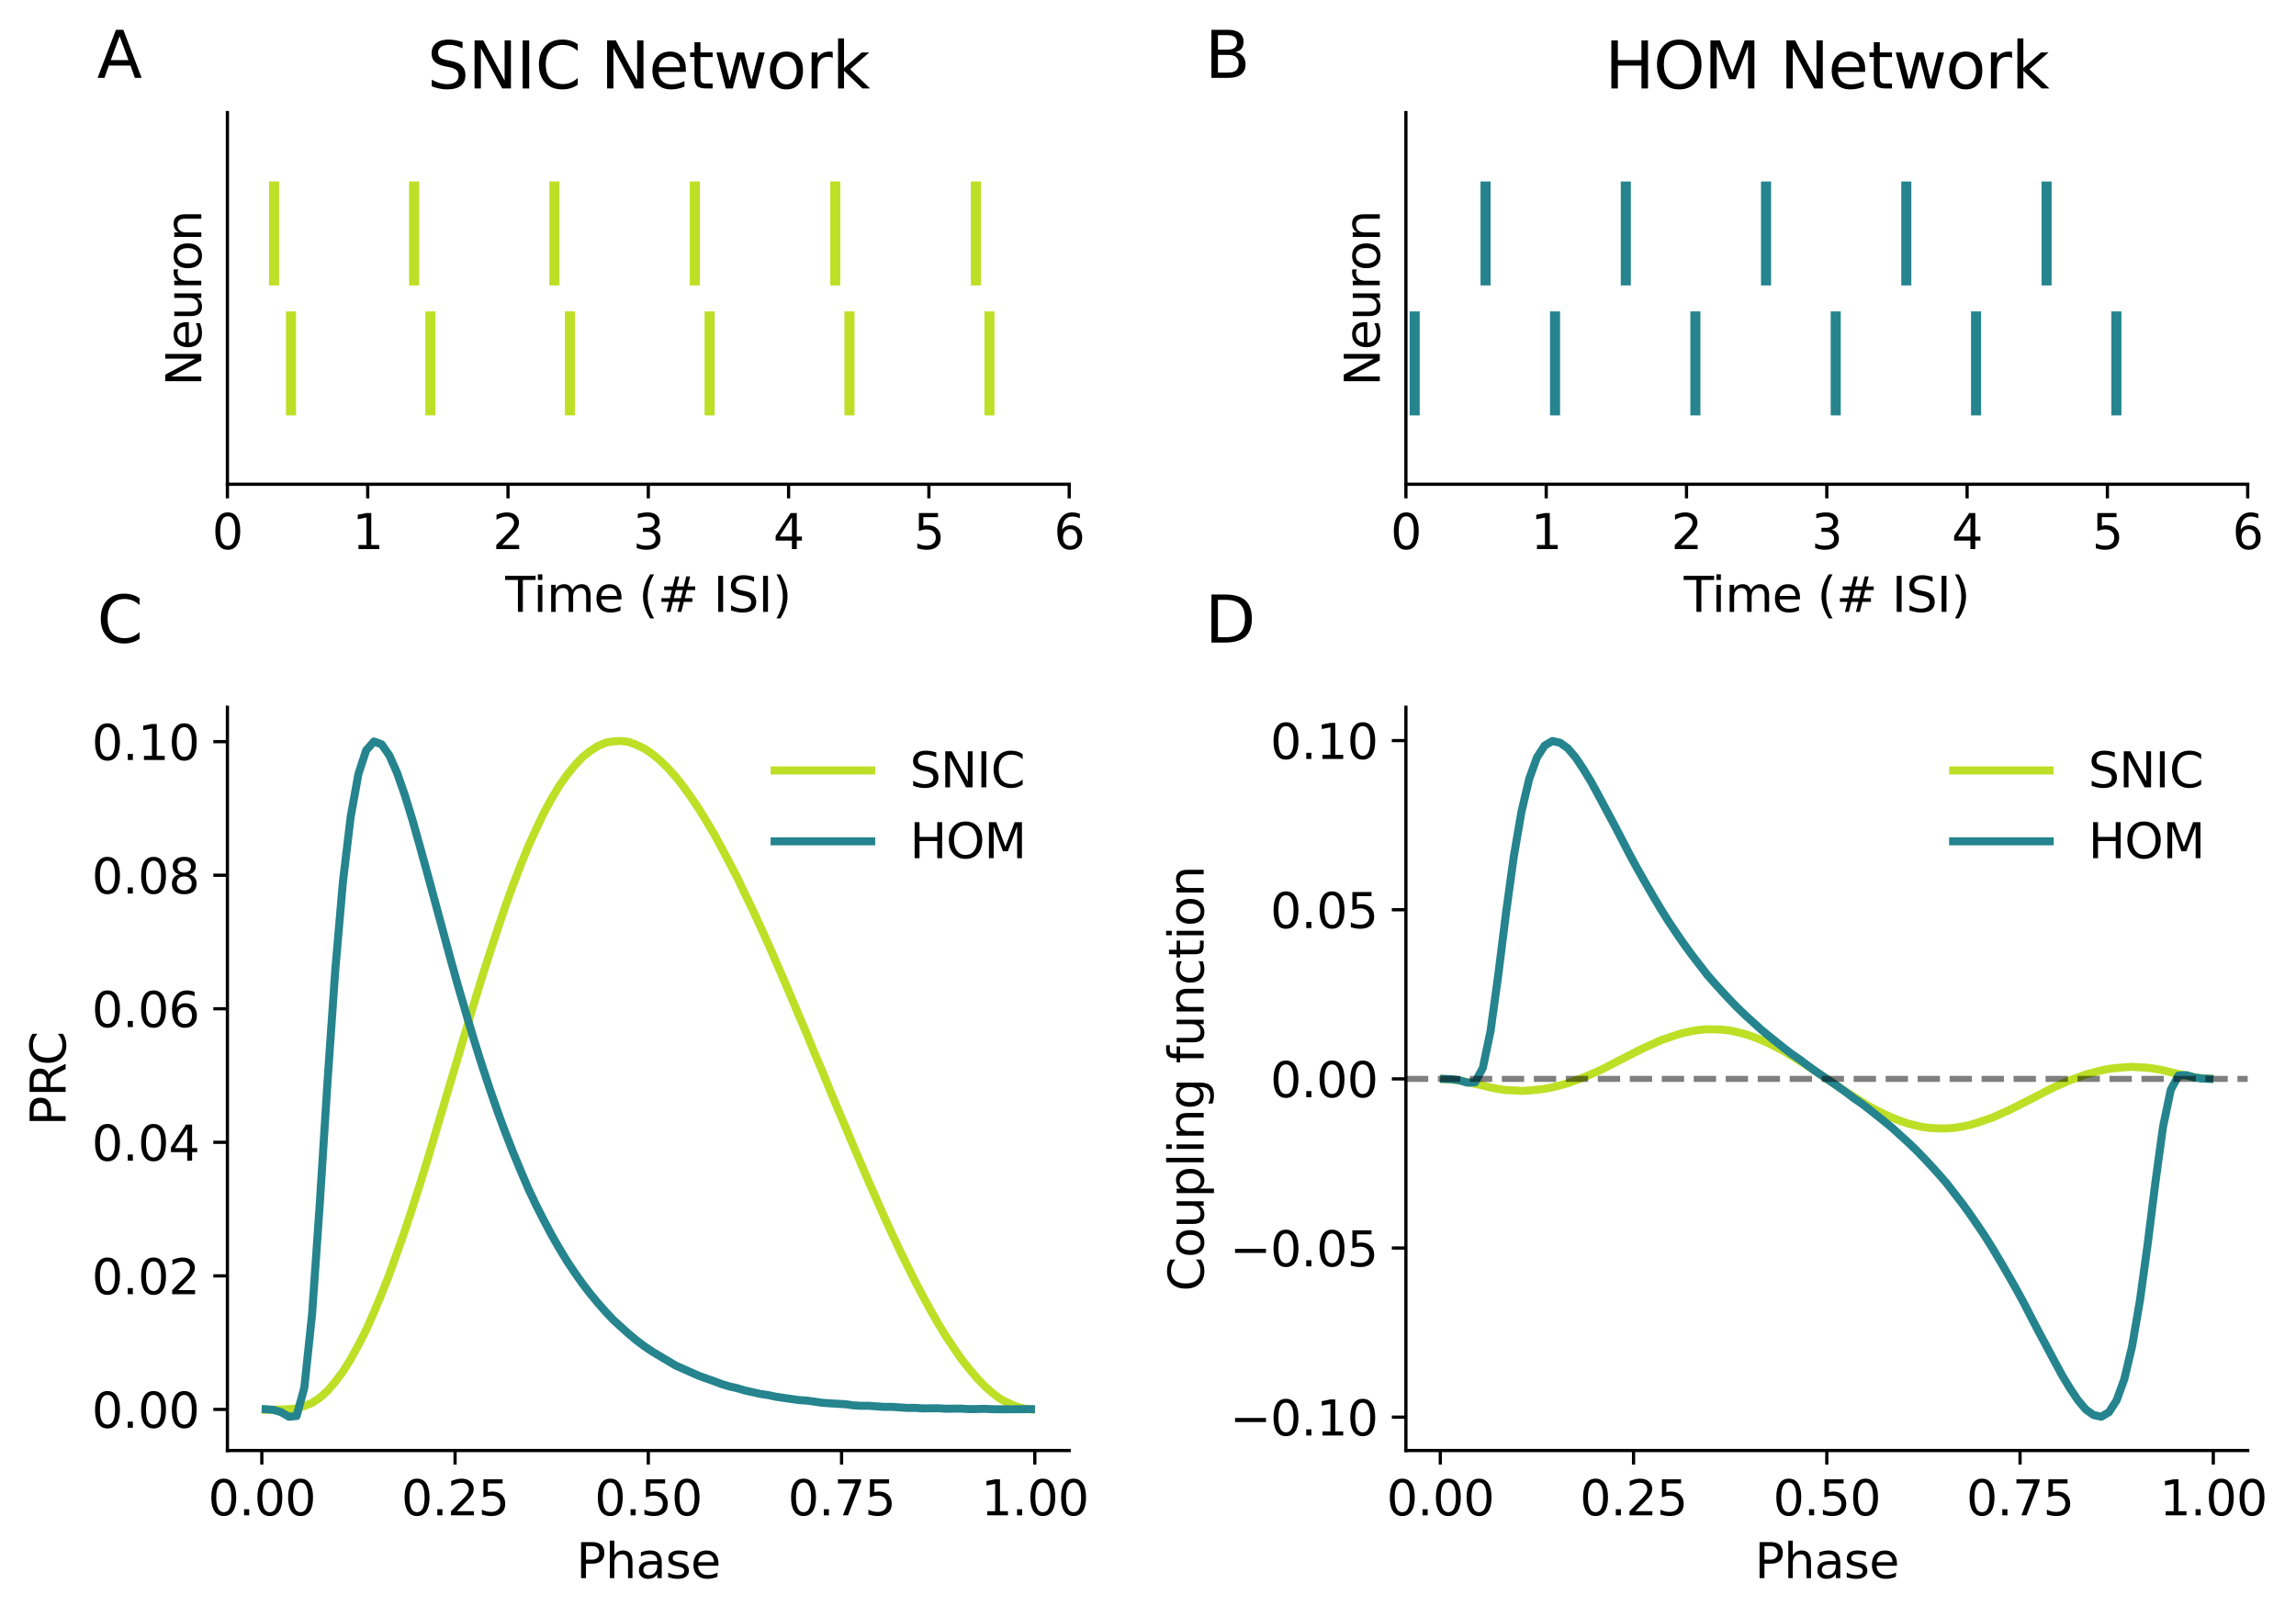 <?xml version="1.0" encoding="utf-8" standalone="no"?>
<!DOCTYPE svg PUBLIC "-//W3C//DTD SVG 1.1//EN"
  "http://www.w3.org/Graphics/SVG/1.1/DTD/svg11.dtd">
<svg xmlns:xlink="http://www.w3.org/1999/xlink" width="570.741pt" height="402.065pt" viewBox="0 0 570.741 402.065" xmlns="http://www.w3.org/2000/svg" version="1.1">
 <defs>
  <style type="text/css">*{stroke-linejoin: round; stroke-linecap: butt}</style>
 </defs>
 <g id="figure_1">
  <g id="patch_1">
   <path d="M 0 402.065 
L 570.741 402.065 
L 570.741 0 
L 0 0 
z
" style="fill: #ffffff"/>
  </g>
  <g id="axes_1">
   <g id="patch_2">
    <path d="M 56.532 120.397 
L 265.783 120.397 
L 265.783 27.997 
L 56.532 27.997 
z
" style="fill: #ffffff"/>
   </g>
   <g id="matplotlib.axis_1">
    <g id="xtick_1">
     <g id="line2d_1">
      <defs>
       <path id="md36a050792" d="M 0 0 
L 0 3.5 
" style="stroke: #000000; stroke-width: 0.8"/>
      </defs>
      <g>
       <use xlink:href="#md36a050792" x="56.532" y="120.397" style="stroke: #000000; stroke-width: 0.8"/>
      </g>
     </g>
     <g id="text_1">
      <!-- 0 -->
      <g transform="translate(52.715 136.516) scale(0.12 -0.12)">
       <defs>
        <path id="DejaVuSans-30" d="M 2034 4250 
Q 1547 4250 1301 3770 
Q 1056 3291 1056 2328 
Q 1056 1369 1301 889 
Q 1547 409 2034 409 
Q 2525 409 2770 889 
Q 3016 1369 3016 2328 
Q 3016 3291 2770 3770 
Q 2525 4250 2034 4250 
z
M 2034 4750 
Q 2819 4750 3233 4129 
Q 3647 3509 3647 2328 
Q 3647 1150 3233 529 
Q 2819 -91 2034 -91 
Q 1250 -91 836 529 
Q 422 1150 422 2328 
Q 422 3509 836 4129 
Q 1250 4750 2034 4750 
z
" transform="scale(0.016)"/>
       </defs>
       <use xlink:href="#DejaVuSans-30"/>
      </g>
     </g>
    </g>
    <g id="xtick_2">
     <g id="line2d_2">
      <g>
       <use xlink:href="#md36a050792" x="91.407" y="120.397" style="stroke: #000000; stroke-width: 0.8"/>
      </g>
     </g>
     <g id="text_2">
      <!-- 1 -->
      <g transform="translate(87.59 136.516) scale(0.12 -0.12)">
       <defs>
        <path id="DejaVuSans-31" d="M 794 531 
L 1825 531 
L 1825 4091 
L 703 3866 
L 703 4441 
L 1819 4666 
L 2450 4666 
L 2450 531 
L 3481 531 
L 3481 0 
L 794 0 
L 794 531 
z
" transform="scale(0.016)"/>
       </defs>
       <use xlink:href="#DejaVuSans-31"/>
      </g>
     </g>
    </g>
    <g id="xtick_3">
     <g id="line2d_3">
      <g>
       <use xlink:href="#md36a050792" x="126.282" y="120.397" style="stroke: #000000; stroke-width: 0.8"/>
      </g>
     </g>
     <g id="text_3">
      <!-- 2 -->
      <g transform="translate(122.465 136.516) scale(0.12 -0.12)">
       <defs>
        <path id="DejaVuSans-32" d="M 1228 531 
L 3431 531 
L 3431 0 
L 469 0 
L 469 531 
Q 828 903 1448 1529 
Q 2069 2156 2228 2338 
Q 2531 2678 2651 2914 
Q 2772 3150 2772 3378 
Q 2772 3750 2511 3984 
Q 2250 4219 1831 4219 
Q 1534 4219 1204 4116 
Q 875 4013 500 3803 
L 500 4441 
Q 881 4594 1212 4672 
Q 1544 4750 1819 4750 
Q 2544 4750 2975 4387 
Q 3406 4025 3406 3419 
Q 3406 3131 3298 2873 
Q 3191 2616 2906 2266 
Q 2828 2175 2409 1742 
Q 1991 1309 1228 531 
z
" transform="scale(0.016)"/>
       </defs>
       <use xlink:href="#DejaVuSans-32"/>
      </g>
     </g>
    </g>
    <g id="xtick_4">
     <g id="line2d_4">
      <g>
       <use xlink:href="#md36a050792" x="161.157" y="120.397" style="stroke: #000000; stroke-width: 0.8"/>
      </g>
     </g>
     <g id="text_4">
      <!-- 3 -->
      <g transform="translate(157.34 136.516) scale(0.12 -0.12)">
       <defs>
        <path id="DejaVuSans-33" d="M 2597 2516 
Q 3050 2419 3304 2112 
Q 3559 1806 3559 1356 
Q 3559 666 3084 287 
Q 2609 -91 1734 -91 
Q 1441 -91 1130 -33 
Q 819 25 488 141 
L 488 750 
Q 750 597 1062 519 
Q 1375 441 1716 441 
Q 2309 441 2620 675 
Q 2931 909 2931 1356 
Q 2931 1769 2642 2001 
Q 2353 2234 1838 2234 
L 1294 2234 
L 1294 2753 
L 1863 2753 
Q 2328 2753 2575 2939 
Q 2822 3125 2822 3475 
Q 2822 3834 2567 4026 
Q 2313 4219 1838 4219 
Q 1578 4219 1281 4162 
Q 984 4106 628 3988 
L 628 4550 
Q 988 4650 1302 4700 
Q 1616 4750 1894 4750 
Q 2613 4750 3031 4423 
Q 3450 4097 3450 3541 
Q 3450 3153 3228 2886 
Q 3006 2619 2597 2516 
z
" transform="scale(0.016)"/>
       </defs>
       <use xlink:href="#DejaVuSans-33"/>
      </g>
     </g>
    </g>
    <g id="xtick_5">
     <g id="line2d_5">
      <g>
       <use xlink:href="#md36a050792" x="196.032" y="120.397" style="stroke: #000000; stroke-width: 0.8"/>
      </g>
     </g>
     <g id="text_5">
      <!-- 4 -->
      <g transform="translate(192.215 136.516) scale(0.12 -0.12)">
       <defs>
        <path id="DejaVuSans-34" d="M 2419 4116 
L 825 1625 
L 2419 1625 
L 2419 4116 
z
M 2253 4666 
L 3047 4666 
L 3047 1625 
L 3713 1625 
L 3713 1100 
L 3047 1100 
L 3047 0 
L 2419 0 
L 2419 1100 
L 313 1100 
L 313 1709 
L 2253 4666 
z
" transform="scale(0.016)"/>
       </defs>
       <use xlink:href="#DejaVuSans-34"/>
      </g>
     </g>
    </g>
    <g id="xtick_6">
     <g id="line2d_6">
      <g>
       <use xlink:href="#md36a050792" x="230.907" y="120.397" style="stroke: #000000; stroke-width: 0.8"/>
      </g>
     </g>
     <g id="text_6">
      <!-- 5 -->
      <g transform="translate(227.09 136.516) scale(0.12 -0.12)">
       <defs>
        <path id="DejaVuSans-35" d="M 691 4666 
L 3169 4666 
L 3169 4134 
L 1269 4134 
L 1269 2991 
Q 1406 3038 1543 3061 
Q 1681 3084 1819 3084 
Q 2600 3084 3056 2656 
Q 3513 2228 3513 1497 
Q 3513 744 3044 326 
Q 2575 -91 1722 -91 
Q 1428 -91 1123 -41 
Q 819 9 494 109 
L 494 744 
Q 775 591 1075 516 
Q 1375 441 1709 441 
Q 2250 441 2565 725 
Q 2881 1009 2881 1497 
Q 2881 1984 2565 2268 
Q 2250 2553 1709 2553 
Q 1456 2553 1204 2497 
Q 953 2441 691 2322 
L 691 4666 
z
" transform="scale(0.016)"/>
       </defs>
       <use xlink:href="#DejaVuSans-35"/>
      </g>
     </g>
    </g>
    <g id="xtick_7">
     <g id="line2d_7">
      <g>
       <use xlink:href="#md36a050792" x="265.783" y="120.397" style="stroke: #000000; stroke-width: 0.8"/>
      </g>
     </g>
     <g id="text_7">
      <!-- 6 -->
      <g transform="translate(261.965 136.516) scale(0.12 -0.12)">
       <defs>
        <path id="DejaVuSans-36" d="M 2113 2584 
Q 1688 2584 1439 2293 
Q 1191 2003 1191 1497 
Q 1191 994 1439 701 
Q 1688 409 2113 409 
Q 2538 409 2786 701 
Q 3034 994 3034 1497 
Q 3034 2003 2786 2293 
Q 2538 2584 2113 2584 
z
M 3366 4563 
L 3366 3988 
Q 3128 4100 2886 4159 
Q 2644 4219 2406 4219 
Q 1781 4219 1451 3797 
Q 1122 3375 1075 2522 
Q 1259 2794 1537 2939 
Q 1816 3084 2150 3084 
Q 2853 3084 3261 2657 
Q 3669 2231 3669 1497 
Q 3669 778 3244 343 
Q 2819 -91 2113 -91 
Q 1303 -91 875 529 
Q 447 1150 447 2328 
Q 447 3434 972 4092 
Q 1497 4750 2381 4750 
Q 2619 4750 2861 4703 
Q 3103 4656 3366 4563 
z
" transform="scale(0.016)"/>
       </defs>
       <use xlink:href="#DejaVuSans-36"/>
      </g>
     </g>
    </g>
    <g id="text_8">
     <!-- Time (# ISI) -->
     <g transform="translate(125.605 152.129) scale(0.12 -0.12)">
      <defs>
       <path id="DejaVuSans-54" d="M -19 4666 
L 3928 4666 
L 3928 4134 
L 2272 4134 
L 2272 0 
L 1638 0 
L 1638 4134 
L -19 4134 
L -19 4666 
z
" transform="scale(0.016)"/>
       <path id="DejaVuSans-69" d="M 603 3500 
L 1178 3500 
L 1178 0 
L 603 0 
L 603 3500 
z
M 603 4863 
L 1178 4863 
L 1178 4134 
L 603 4134 
L 603 4863 
z
" transform="scale(0.016)"/>
       <path id="DejaVuSans-6d" d="M 3328 2828 
Q 3544 3216 3844 3400 
Q 4144 3584 4550 3584 
Q 5097 3584 5394 3201 
Q 5691 2819 5691 2113 
L 5691 0 
L 5113 0 
L 5113 2094 
Q 5113 2597 4934 2840 
Q 4756 3084 4391 3084 
Q 3944 3084 3684 2787 
Q 3425 2491 3425 1978 
L 3425 0 
L 2847 0 
L 2847 2094 
Q 2847 2600 2669 2842 
Q 2491 3084 2119 3084 
Q 1678 3084 1418 2786 
Q 1159 2488 1159 1978 
L 1159 0 
L 581 0 
L 581 3500 
L 1159 3500 
L 1159 2956 
Q 1356 3278 1631 3431 
Q 1906 3584 2284 3584 
Q 2666 3584 2933 3390 
Q 3200 3197 3328 2828 
z
" transform="scale(0.016)"/>
       <path id="DejaVuSans-65" d="M 3597 1894 
L 3597 1613 
L 953 1613 
Q 991 1019 1311 708 
Q 1631 397 2203 397 
Q 2534 397 2845 478 
Q 3156 559 3463 722 
L 3463 178 
Q 3153 47 2828 -22 
Q 2503 -91 2169 -91 
Q 1331 -91 842 396 
Q 353 884 353 1716 
Q 353 2575 817 3079 
Q 1281 3584 2069 3584 
Q 2775 3584 3186 3129 
Q 3597 2675 3597 1894 
z
M 3022 2063 
Q 3016 2534 2758 2815 
Q 2500 3097 2075 3097 
Q 1594 3097 1305 2825 
Q 1016 2553 972 2059 
L 3022 2063 
z
" transform="scale(0.016)"/>
       <path id="DejaVuSans-20" transform="scale(0.016)"/>
       <path id="DejaVuSans-28" d="M 1984 4856 
Q 1566 4138 1362 3434 
Q 1159 2731 1159 2009 
Q 1159 1288 1364 580 
Q 1569 -128 1984 -844 
L 1484 -844 
Q 1016 -109 783 600 
Q 550 1309 550 2009 
Q 550 2706 781 3412 
Q 1013 4119 1484 4856 
L 1984 4856 
z
" transform="scale(0.016)"/>
       <path id="DejaVuSans-23" d="M 3272 2816 
L 2363 2816 
L 2100 1772 
L 3016 1772 
L 3272 2816 
z
M 2803 4594 
L 2478 3297 
L 3391 3297 
L 3719 4594 
L 4219 4594 
L 3897 3297 
L 4872 3297 
L 4872 2816 
L 3775 2816 
L 3519 1772 
L 4513 1772 
L 4513 1294 
L 3397 1294 
L 3072 0 
L 2572 0 
L 2894 1294 
L 1978 1294 
L 1656 0 
L 1153 0 
L 1478 1294 
L 494 1294 
L 494 1772 
L 1594 1772 
L 1856 2816 
L 850 2816 
L 850 3297 
L 1978 3297 
L 2297 4594 
L 2803 4594 
z
" transform="scale(0.016)"/>
       <path id="DejaVuSans-49" d="M 628 4666 
L 1259 4666 
L 1259 0 
L 628 0 
L 628 4666 
z
" transform="scale(0.016)"/>
       <path id="DejaVuSans-53" d="M 3425 4513 
L 3425 3897 
Q 3066 4069 2747 4153 
Q 2428 4238 2131 4238 
Q 1616 4238 1336 4038 
Q 1056 3838 1056 3469 
Q 1056 3159 1242 3001 
Q 1428 2844 1947 2747 
L 2328 2669 
Q 3034 2534 3370 2195 
Q 3706 1856 3706 1288 
Q 3706 609 3251 259 
Q 2797 -91 1919 -91 
Q 1588 -91 1214 -16 
Q 841 59 441 206 
L 441 856 
Q 825 641 1194 531 
Q 1563 422 1919 422 
Q 2459 422 2753 634 
Q 3047 847 3047 1241 
Q 3047 1584 2836 1778 
Q 2625 1972 2144 2069 
L 1759 2144 
Q 1053 2284 737 2584 
Q 422 2884 422 3419 
Q 422 4038 858 4394 
Q 1294 4750 2059 4750 
Q 2388 4750 2728 4690 
Q 3069 4631 3425 4513 
z
" transform="scale(0.016)"/>
       <path id="DejaVuSans-29" d="M 513 4856 
L 1013 4856 
Q 1481 4119 1714 3412 
Q 1947 2706 1947 2009 
Q 1947 1309 1714 600 
Q 1481 -109 1013 -844 
L 513 -844 
Q 928 -128 1133 580 
Q 1338 1288 1338 2009 
Q 1338 2731 1133 3434 
Q 928 4138 513 4856 
z
" transform="scale(0.016)"/>
      </defs>
      <use xlink:href="#DejaVuSans-54"/>
      <use xlink:href="#DejaVuSans-69" x="57.959"/>
      <use xlink:href="#DejaVuSans-6d" x="85.742"/>
      <use xlink:href="#DejaVuSans-65" x="183.154"/>
      <use xlink:href="#DejaVuSans-20" x="244.678"/>
      <use xlink:href="#DejaVuSans-28" x="276.465"/>
      <use xlink:href="#DejaVuSans-23" x="315.479"/>
      <use xlink:href="#DejaVuSans-20" x="399.268"/>
      <use xlink:href="#DejaVuSans-49" x="431.055"/>
      <use xlink:href="#DejaVuSans-53" x="460.547"/>
      <use xlink:href="#DejaVuSans-49" x="524.023"/>
      <use xlink:href="#DejaVuSans-29" x="553.516"/>
     </g>
    </g>
   </g>
   <g id="matplotlib.axis_2">
    <g id="text_9">
     <!-- Neuron -->
     <g transform="translate(50.037 95.986) rotate(-90) scale(0.12 -0.12)">
      <defs>
       <path id="DejaVuSans-4e" d="M 628 4666 
L 1478 4666 
L 3547 763 
L 3547 4666 
L 4159 4666 
L 4159 0 
L 3309 0 
L 1241 3903 
L 1241 0 
L 628 0 
L 628 4666 
z
" transform="scale(0.016)"/>
       <path id="DejaVuSans-75" d="M 544 1381 
L 544 3500 
L 1119 3500 
L 1119 1403 
Q 1119 906 1312 657 
Q 1506 409 1894 409 
Q 2359 409 2629 706 
Q 2900 1003 2900 1516 
L 2900 3500 
L 3475 3500 
L 3475 0 
L 2900 0 
L 2900 538 
Q 2691 219 2414 64 
Q 2138 -91 1772 -91 
Q 1169 -91 856 284 
Q 544 659 544 1381 
z
M 1991 3584 
L 1991 3584 
z
" transform="scale(0.016)"/>
       <path id="DejaVuSans-72" d="M 2631 2963 
Q 2534 3019 2420 3045 
Q 2306 3072 2169 3072 
Q 1681 3072 1420 2755 
Q 1159 2438 1159 1844 
L 1159 0 
L 581 0 
L 581 3500 
L 1159 3500 
L 1159 2956 
Q 1341 3275 1631 3429 
Q 1922 3584 2338 3584 
Q 2397 3584 2469 3576 
Q 2541 3569 2628 3553 
L 2631 2963 
z
" transform="scale(0.016)"/>
       <path id="DejaVuSans-6f" d="M 1959 3097 
Q 1497 3097 1228 2736 
Q 959 2375 959 1747 
Q 959 1119 1226 758 
Q 1494 397 1959 397 
Q 2419 397 2687 759 
Q 2956 1122 2956 1747 
Q 2956 2369 2687 2733 
Q 2419 3097 1959 3097 
z
M 1959 3584 
Q 2709 3584 3137 3096 
Q 3566 2609 3566 1747 
Q 3566 888 3137 398 
Q 2709 -91 1959 -91 
Q 1206 -91 779 398 
Q 353 888 353 1747 
Q 353 2609 779 3096 
Q 1206 3584 1959 3584 
z
" transform="scale(0.016)"/>
       <path id="DejaVuSans-6e" d="M 3513 2113 
L 3513 0 
L 2938 0 
L 2938 2094 
Q 2938 2591 2744 2837 
Q 2550 3084 2163 3084 
Q 1697 3084 1428 2787 
Q 1159 2491 1159 1978 
L 1159 0 
L 581 0 
L 581 3500 
L 1159 3500 
L 1159 2956 
Q 1366 3272 1645 3428 
Q 1925 3584 2291 3584 
Q 2894 3584 3203 3211 
Q 3513 2838 3513 2113 
z
" transform="scale(0.016)"/>
      </defs>
      <use xlink:href="#DejaVuSans-4e"/>
      <use xlink:href="#DejaVuSans-65" x="74.805"/>
      <use xlink:href="#DejaVuSans-75" x="136.328"/>
      <use xlink:href="#DejaVuSans-72" x="199.707"/>
      <use xlink:href="#DejaVuSans-6f" x="238.57"/>
      <use xlink:href="#DejaVuSans-6e" x="299.752"/>
     </g>
    </g>
   </g>
   <g id="EventCollection_1">
    <path clip-path="url(#p8d45790a95)" style="fill: none; stroke: #bddf26; stroke-width: 2.5"/>
    <path clip-path="url(#p8d45790a95)" style="fill: none; stroke: #bddf26; stroke-width: 2.5"/>
    <path clip-path="url(#p8d45790a95)" style="fill: none; stroke: #bddf26; stroke-width: 2.5"/>
    <path clip-path="url(#p8d45790a95)" style="fill: none; stroke: #bddf26; stroke-width: 2.5"/>
    <path clip-path="url(#p8d45790a95)" style="fill: none; stroke: #bddf26; stroke-width: 2.5"/>
    <path clip-path="url(#p8d45790a95)" style="fill: none; stroke: #bddf26; stroke-width: 2.5"/>
    <path clip-path="url(#p8d45790a95)" style="fill: none; stroke: #bddf26; stroke-width: 2.5"/>
    <path clip-path="url(#p8d45790a95)" style="fill: none; stroke: #bddf26; stroke-width: 2.5"/>
    <path clip-path="url(#p8d45790a95)" style="fill: none; stroke: #bddf26; stroke-width: 2.5"/>
    <path clip-path="url(#p8d45790a95)" style="fill: none; stroke: #bddf26; stroke-width: 2.5"/>
    <path clip-path="url(#p8d45790a95)" style="fill: none; stroke: #bddf26; stroke-width: 2.5"/>
    <path clip-path="url(#p8d45790a95)" style="fill: none; stroke: #bddf26; stroke-width: 2.5"/>
    <path clip-path="url(#p8d45790a95)" style="fill: none; stroke: #bddf26; stroke-width: 2.5"/>
    <path clip-path="url(#p8d45790a95)" style="fill: none; stroke: #bddf26; stroke-width: 2.5"/>
    <path clip-path="url(#p8d45790a95)" style="fill: none; stroke: #bddf26; stroke-width: 2.5"/>
    <path clip-path="url(#p8d45790a95)" style="fill: none; stroke: #bddf26; stroke-width: 2.5"/>
    <path clip-path="url(#p8d45790a95)" style="fill: none; stroke: #bddf26; stroke-width: 2.5"/>
    <path d="M 3.195 77.428 
L 3.195 103.274 
" clip-path="url(#p8d45790a95)" style="fill: none; stroke: #bddf26; stroke-width: 2.5"/>
    <path d="M 37.742 77.428 
L 37.742 103.274 
" clip-path="url(#p8d45790a95)" style="fill: none; stroke: #bddf26; stroke-width: 2.5"/>
    <path d="M 72.341 77.428 
L 72.341 103.274 
" clip-path="url(#p8d45790a95)" style="fill: none; stroke: #bddf26; stroke-width: 2.5"/>
    <path d="M 106.985 77.428 
L 106.985 103.274 
" clip-path="url(#p8d45790a95)" style="fill: none; stroke: #bddf26; stroke-width: 2.5"/>
    <path d="M 141.673 77.428 
L 141.673 103.274 
" clip-path="url(#p8d45790a95)" style="fill: none; stroke: #bddf26; stroke-width: 2.5"/>
    <path d="M 176.4 77.428 
L 176.4 103.274 
" clip-path="url(#p8d45790a95)" style="fill: none; stroke: #bddf26; stroke-width: 2.5"/>
    <path d="M 211.164 77.428 
L 211.164 103.274 
" clip-path="url(#p8d45790a95)" style="fill: none; stroke: #bddf26; stroke-width: 2.5"/>
    <path d="M 245.961 77.428 
L 245.961 103.274 
" clip-path="url(#p8d45790a95)" style="fill: none; stroke: #bddf26; stroke-width: 2.5"/>
   </g>
   <g id="EventCollection_2">
    <path clip-path="url(#p8d45790a95)" style="fill: none; stroke: #bddf26; stroke-width: 2.5"/>
    <path clip-path="url(#p8d45790a95)" style="fill: none; stroke: #bddf26; stroke-width: 2.5"/>
    <path clip-path="url(#p8d45790a95)" style="fill: none; stroke: #bddf26; stroke-width: 2.5"/>
    <path clip-path="url(#p8d45790a95)" style="fill: none; stroke: #bddf26; stroke-width: 2.5"/>
    <path clip-path="url(#p8d45790a95)" style="fill: none; stroke: #bddf26; stroke-width: 2.5"/>
    <path clip-path="url(#p8d45790a95)" style="fill: none; stroke: #bddf26; stroke-width: 2.5"/>
    <path clip-path="url(#p8d45790a95)" style="fill: none; stroke: #bddf26; stroke-width: 2.5"/>
    <path clip-path="url(#p8d45790a95)" style="fill: none; stroke: #bddf26; stroke-width: 2.5"/>
    <path clip-path="url(#p8d45790a95)" style="fill: none; stroke: #bddf26; stroke-width: 2.5"/>
    <path clip-path="url(#p8d45790a95)" style="fill: none; stroke: #bddf26; stroke-width: 2.5"/>
    <path clip-path="url(#p8d45790a95)" style="fill: none; stroke: #bddf26; stroke-width: 2.5"/>
    <path clip-path="url(#p8d45790a95)" style="fill: none; stroke: #bddf26; stroke-width: 2.5"/>
    <path clip-path="url(#p8d45790a95)" style="fill: none; stroke: #bddf26; stroke-width: 2.5"/>
    <path clip-path="url(#p8d45790a95)" style="fill: none; stroke: #bddf26; stroke-width: 2.5"/>
    <path clip-path="url(#p8d45790a95)" style="fill: none; stroke: #bddf26; stroke-width: 2.5"/>
    <path clip-path="url(#p8d45790a95)" style="fill: none; stroke: #bddf26; stroke-width: 2.5"/>
    <path clip-path="url(#p8d45790a95)" style="fill: none; stroke: #bddf26; stroke-width: 2.5"/>
    <path clip-path="url(#p8d45790a95)" style="fill: none; stroke: #bddf26; stroke-width: 2.5"/>
    <path d="M 33.338 45.121 
L 33.338 70.967 
" clip-path="url(#p8d45790a95)" style="fill: none; stroke: #bddf26; stroke-width: 2.5"/>
    <path d="M 68.125 45.121 
L 68.125 70.967 
" clip-path="url(#p8d45790a95)" style="fill: none; stroke: #bddf26; stroke-width: 2.5"/>
    <path d="M 102.951 45.121 
L 102.951 70.967 
" clip-path="url(#p8d45790a95)" style="fill: none; stroke: #bddf26; stroke-width: 2.5"/>
    <path d="M 137.815 45.121 
L 137.815 70.967 
" clip-path="url(#p8d45790a95)" style="fill: none; stroke: #bddf26; stroke-width: 2.5"/>
    <path d="M 172.711 45.121 
L 172.711 70.967 
" clip-path="url(#p8d45790a95)" style="fill: none; stroke: #bddf26; stroke-width: 2.5"/>
    <path d="M 207.637 45.121 
L 207.637 70.967 
" clip-path="url(#p8d45790a95)" style="fill: none; stroke: #bddf26; stroke-width: 2.5"/>
    <path d="M 242.59 45.121 
L 242.59 70.967 
" clip-path="url(#p8d45790a95)" style="fill: none; stroke: #bddf26; stroke-width: 2.5"/>
   </g>
   <g id="patch_3">
    <path d="M 56.532 120.397 
L 56.532 27.997 
" style="fill: none; stroke: #000000; stroke-width: 0.8; stroke-linejoin: miter; stroke-linecap: square"/>
   </g>
   <g id="patch_4">
    <path d="M 56.532 120.397 
L 265.783 120.397 
" style="fill: none; stroke: #000000; stroke-width: 0.8; stroke-linejoin: miter; stroke-linecap: square"/>
   </g>
   <g id="text_10">
    <!-- SNIC Network -->
    <g transform="translate(106.203 21.997) scale(0.16 -0.16)">
     <defs>
      <path id="DejaVuSans-43" d="M 4122 4306 
L 4122 3641 
Q 3803 3938 3442 4084 
Q 3081 4231 2675 4231 
Q 1875 4231 1450 3742 
Q 1025 3253 1025 2328 
Q 1025 1406 1450 917 
Q 1875 428 2675 428 
Q 3081 428 3442 575 
Q 3803 722 4122 1019 
L 4122 359 
Q 3791 134 3420 21 
Q 3050 -91 2638 -91 
Q 1578 -91 968 557 
Q 359 1206 359 2328 
Q 359 3453 968 4101 
Q 1578 4750 2638 4750 
Q 3056 4750 3426 4639 
Q 3797 4528 4122 4306 
z
" transform="scale(0.016)"/>
      <path id="DejaVuSans-74" d="M 1172 4494 
L 1172 3500 
L 2356 3500 
L 2356 3053 
L 1172 3053 
L 1172 1153 
Q 1172 725 1289 603 
Q 1406 481 1766 481 
L 2356 481 
L 2356 0 
L 1766 0 
Q 1100 0 847 248 
Q 594 497 594 1153 
L 594 3053 
L 172 3053 
L 172 3500 
L 594 3500 
L 594 4494 
L 1172 4494 
z
" transform="scale(0.016)"/>
      <path id="DejaVuSans-77" d="M 269 3500 
L 844 3500 
L 1563 769 
L 2278 3500 
L 2956 3500 
L 3675 769 
L 4391 3500 
L 4966 3500 
L 4050 0 
L 3372 0 
L 2619 2869 
L 1863 0 
L 1184 0 
L 269 3500 
z
" transform="scale(0.016)"/>
      <path id="DejaVuSans-6b" d="M 581 4863 
L 1159 4863 
L 1159 1991 
L 2875 3500 
L 3609 3500 
L 1753 1863 
L 3688 0 
L 2938 0 
L 1159 1709 
L 1159 0 
L 581 0 
L 581 4863 
z
" transform="scale(0.016)"/>
     </defs>
     <use xlink:href="#DejaVuSans-53"/>
     <use xlink:href="#DejaVuSans-4e" x="63.477"/>
     <use xlink:href="#DejaVuSans-49" x="138.281"/>
     <use xlink:href="#DejaVuSans-43" x="167.773"/>
     <use xlink:href="#DejaVuSans-20" x="237.598"/>
     <use xlink:href="#DejaVuSans-4e" x="269.385"/>
     <use xlink:href="#DejaVuSans-65" x="344.189"/>
     <use xlink:href="#DejaVuSans-74" x="405.713"/>
     <use xlink:href="#DejaVuSans-77" x="444.922"/>
     <use xlink:href="#DejaVuSans-6f" x="526.709"/>
     <use xlink:href="#DejaVuSans-72" x="587.891"/>
     <use xlink:href="#DejaVuSans-6b" x="629.004"/>
    </g>
   </g>
  </g>
  <g id="axes_2">
   <g id="patch_5">
    <path d="M 349.483 120.397 
L 558.732 120.397 
L 558.732 27.997 
L 349.483 27.997 
z
" style="fill: #ffffff"/>
   </g>
   <g id="matplotlib.axis_3">
    <g id="xtick_8">
     <g id="line2d_8">
      <g>
       <use xlink:href="#md36a050792" x="349.483" y="120.397" style="stroke: #000000; stroke-width: 0.8"/>
      </g>
     </g>
     <g id="text_11">
      <!-- 0 -->
      <g transform="translate(345.665 136.516) scale(0.12 -0.12)">
       <use xlink:href="#DejaVuSans-30"/>
      </g>
     </g>
    </g>
    <g id="xtick_9">
     <g id="line2d_9">
      <g>
       <use xlink:href="#md36a050792" x="384.358" y="120.397" style="stroke: #000000; stroke-width: 0.8"/>
      </g>
     </g>
     <g id="text_12">
      <!-- 1 -->
      <g transform="translate(380.54 136.516) scale(0.12 -0.12)">
       <use xlink:href="#DejaVuSans-31"/>
      </g>
     </g>
    </g>
    <g id="xtick_10">
     <g id="line2d_10">
      <g>
       <use xlink:href="#md36a050792" x="419.233" y="120.397" style="stroke: #000000; stroke-width: 0.8"/>
      </g>
     </g>
     <g id="text_13">
      <!-- 2 -->
      <g transform="translate(415.415 136.516) scale(0.12 -0.12)">
       <use xlink:href="#DejaVuSans-32"/>
      </g>
     </g>
    </g>
    <g id="xtick_11">
     <g id="line2d_11">
      <g>
       <use xlink:href="#md36a050792" x="454.108" y="120.397" style="stroke: #000000; stroke-width: 0.8"/>
      </g>
     </g>
     <g id="text_14">
      <!-- 3 -->
      <g transform="translate(450.29 136.516) scale(0.12 -0.12)">
       <use xlink:href="#DejaVuSans-33"/>
      </g>
     </g>
    </g>
    <g id="xtick_12">
     <g id="line2d_12">
      <g>
       <use xlink:href="#md36a050792" x="488.983" y="120.397" style="stroke: #000000; stroke-width: 0.8"/>
      </g>
     </g>
     <g id="text_15">
      <!-- 4 -->
      <g transform="translate(485.165 136.516) scale(0.12 -0.12)">
       <use xlink:href="#DejaVuSans-34"/>
      </g>
     </g>
    </g>
    <g id="xtick_13">
     <g id="line2d_13">
      <g>
       <use xlink:href="#md36a050792" x="523.857" y="120.397" style="stroke: #000000; stroke-width: 0.8"/>
      </g>
     </g>
     <g id="text_16">
      <!-- 5 -->
      <g transform="translate(520.04 136.516) scale(0.12 -0.12)">
       <use xlink:href="#DejaVuSans-35"/>
      </g>
     </g>
    </g>
    <g id="xtick_14">
     <g id="line2d_14">
      <g>
       <use xlink:href="#md36a050792" x="558.732" y="120.397" style="stroke: #000000; stroke-width: 0.8"/>
      </g>
     </g>
     <g id="text_17">
      <!-- 6 -->
      <g transform="translate(554.915 136.516) scale(0.12 -0.12)">
       <use xlink:href="#DejaVuSans-36"/>
      </g>
     </g>
    </g>
    <g id="text_18">
     <!-- Time (# ISI) -->
     <g transform="translate(418.555 152.129) scale(0.12 -0.12)">
      <use xlink:href="#DejaVuSans-54"/>
      <use xlink:href="#DejaVuSans-69" x="57.959"/>
      <use xlink:href="#DejaVuSans-6d" x="85.742"/>
      <use xlink:href="#DejaVuSans-65" x="183.154"/>
      <use xlink:href="#DejaVuSans-20" x="244.678"/>
      <use xlink:href="#DejaVuSans-28" x="276.465"/>
      <use xlink:href="#DejaVuSans-23" x="315.479"/>
      <use xlink:href="#DejaVuSans-20" x="399.268"/>
      <use xlink:href="#DejaVuSans-49" x="431.055"/>
      <use xlink:href="#DejaVuSans-53" x="460.547"/>
      <use xlink:href="#DejaVuSans-49" x="524.023"/>
      <use xlink:href="#DejaVuSans-29" x="553.516"/>
     </g>
    </g>
   </g>
   <g id="matplotlib.axis_4">
    <g id="text_19">
     <!-- Neuron -->
     <g transform="translate(342.987 95.986) rotate(-90) scale(0.12 -0.12)">
      <use xlink:href="#DejaVuSans-4e"/>
      <use xlink:href="#DejaVuSans-65" x="74.805"/>
      <use xlink:href="#DejaVuSans-75" x="136.328"/>
      <use xlink:href="#DejaVuSans-72" x="199.707"/>
      <use xlink:href="#DejaVuSans-6f" x="238.57"/>
      <use xlink:href="#DejaVuSans-6e" x="299.752"/>
     </g>
    </g>
   </g>
   <g id="EventCollection_3">
    <path clip-path="url(#p0c96ceb790)" style="fill: none; stroke: #25848e; stroke-width: 2.5"/>
    <path clip-path="url(#p0c96ceb790)" style="fill: none; stroke: #25848e; stroke-width: 2.5"/>
    <path clip-path="url(#p0c96ceb790)" style="fill: none; stroke: #25848e; stroke-width: 2.5"/>
    <path clip-path="url(#p0c96ceb790)" style="fill: none; stroke: #25848e; stroke-width: 2.5"/>
    <path clip-path="url(#p0c96ceb790)" style="fill: none; stroke: #25848e; stroke-width: 2.5"/>
    <path clip-path="url(#p0c96ceb790)" style="fill: none; stroke: #25848e; stroke-width: 2.5"/>
    <path clip-path="url(#p0c96ceb790)" style="fill: none; stroke: #25848e; stroke-width: 2.5"/>
    <path clip-path="url(#p0c96ceb790)" style="fill: none; stroke: #25848e; stroke-width: 2.5"/>
    <path clip-path="url(#p0c96ceb790)" style="fill: none; stroke: #25848e; stroke-width: 2.5"/>
    <path d="M 2.494 77.428 
L 2.494 103.274 
" clip-path="url(#p0c96ceb790)" style="fill: none; stroke: #25848e; stroke-width: 2.5"/>
    <path d="M 37.446 77.428 
L 37.446 103.274 
" clip-path="url(#p0c96ceb790)" style="fill: none; stroke: #25848e; stroke-width: 2.5"/>
    <path d="M 72.387 77.428 
L 72.387 103.274 
" clip-path="url(#p0c96ceb790)" style="fill: none; stroke: #25848e; stroke-width: 2.5"/>
    <path d="M 107.318 77.428 
L 107.318 103.274 
" clip-path="url(#p0c96ceb790)" style="fill: none; stroke: #25848e; stroke-width: 2.5"/>
    <path d="M 142.242 77.428 
L 142.242 103.274 
" clip-path="url(#p0c96ceb790)" style="fill: none; stroke: #25848e; stroke-width: 2.5"/>
    <path d="M 177.158 77.428 
L 177.158 103.274 
" clip-path="url(#p0c96ceb790)" style="fill: none; stroke: #25848e; stroke-width: 2.5"/>
    <path d="M 212.068 77.428 
L 212.068 103.274 
" clip-path="url(#p0c96ceb790)" style="fill: none; stroke: #25848e; stroke-width: 2.5"/>
    <path d="M 246.972 77.428 
L 246.972 103.274 
" clip-path="url(#p0c96ceb790)" style="fill: none; stroke: #25848e; stroke-width: 2.5"/>
    <path d="M 281.873 77.428 
L 281.873 103.274 
" clip-path="url(#p0c96ceb790)" style="fill: none; stroke: #25848e; stroke-width: 2.5"/>
    <path d="M 316.769 77.428 
L 316.769 103.274 
" clip-path="url(#p0c96ceb790)" style="fill: none; stroke: #25848e; stroke-width: 2.5"/>
    <path d="M 351.663 77.428 
L 351.663 103.274 
" clip-path="url(#p0c96ceb790)" style="fill: none; stroke: #25848e; stroke-width: 2.5"/>
    <path d="M 386.553 77.428 
L 386.553 103.274 
" clip-path="url(#p0c96ceb790)" style="fill: none; stroke: #25848e; stroke-width: 2.5"/>
    <path d="M 421.441 77.428 
L 421.441 103.274 
" clip-path="url(#p0c96ceb790)" style="fill: none; stroke: #25848e; stroke-width: 2.5"/>
    <path d="M 456.326 77.428 
L 456.326 103.274 
" clip-path="url(#p0c96ceb790)" style="fill: none; stroke: #25848e; stroke-width: 2.5"/>
    <path d="M 491.211 77.428 
L 491.211 103.274 
" clip-path="url(#p0c96ceb790)" style="fill: none; stroke: #25848e; stroke-width: 2.5"/>
    <path d="M 526.094 77.428 
L 526.094 103.274 
" clip-path="url(#p0c96ceb790)" style="fill: none; stroke: #25848e; stroke-width: 2.5"/>
   </g>
   <g id="EventCollection_4">
    <path clip-path="url(#p0c96ceb790)" style="fill: none; stroke: #25848e; stroke-width: 2.5"/>
    <path clip-path="url(#p0c96ceb790)" style="fill: none; stroke: #25848e; stroke-width: 2.5"/>
    <path clip-path="url(#p0c96ceb790)" style="fill: none; stroke: #25848e; stroke-width: 2.5"/>
    <path clip-path="url(#p0c96ceb790)" style="fill: none; stroke: #25848e; stroke-width: 2.5"/>
    <path clip-path="url(#p0c96ceb790)" style="fill: none; stroke: #25848e; stroke-width: 2.5"/>
    <path clip-path="url(#p0c96ceb790)" style="fill: none; stroke: #25848e; stroke-width: 2.5"/>
    <path clip-path="url(#p0c96ceb790)" style="fill: none; stroke: #25848e; stroke-width: 2.5"/>
    <path clip-path="url(#p0c96ceb790)" style="fill: none; stroke: #25848e; stroke-width: 2.5"/>
    <path clip-path="url(#p0c96ceb790)" style="fill: none; stroke: #25848e; stroke-width: 2.5"/>
    <path clip-path="url(#p0c96ceb790)" style="fill: none; stroke: #25848e; stroke-width: 2.5"/>
    <path d="M 20.965 45.121 
L 20.965 70.967 
" clip-path="url(#p0c96ceb790)" style="fill: none; stroke: #25848e; stroke-width: 2.5"/>
    <path d="M 55.751 45.121 
L 55.751 70.967 
" clip-path="url(#p0c96ceb790)" style="fill: none; stroke: #25848e; stroke-width: 2.5"/>
    <path d="M 90.553 45.121 
L 90.553 70.967 
" clip-path="url(#p0c96ceb790)" style="fill: none; stroke: #25848e; stroke-width: 2.5"/>
    <path d="M 125.368 45.121 
L 125.368 70.967 
" clip-path="url(#p0c96ceb790)" style="fill: none; stroke: #25848e; stroke-width: 2.5"/>
    <path d="M 160.194 45.121 
L 160.194 70.967 
" clip-path="url(#p0c96ceb790)" style="fill: none; stroke: #25848e; stroke-width: 2.5"/>
    <path d="M 195.028 45.121 
L 195.028 70.967 
" clip-path="url(#p0c96ceb790)" style="fill: none; stroke: #25848e; stroke-width: 2.5"/>
    <path d="M 229.868 45.121 
L 229.868 70.967 
" clip-path="url(#p0c96ceb790)" style="fill: none; stroke: #25848e; stroke-width: 2.5"/>
    <path d="M 264.714 45.121 
L 264.714 70.967 
" clip-path="url(#p0c96ceb790)" style="fill: none; stroke: #25848e; stroke-width: 2.5"/>
    <path d="M 299.566 45.121 
L 299.566 70.967 
" clip-path="url(#p0c96ceb790)" style="fill: none; stroke: #25848e; stroke-width: 2.5"/>
    <path d="M 334.422 45.121 
L 334.422 70.967 
" clip-path="url(#p0c96ceb790)" style="fill: none; stroke: #25848e; stroke-width: 2.5"/>
    <path d="M 369.281 45.121 
L 369.281 70.967 
" clip-path="url(#p0c96ceb790)" style="fill: none; stroke: #25848e; stroke-width: 2.5"/>
    <path d="M 404.142 45.121 
L 404.142 70.967 
" clip-path="url(#p0c96ceb790)" style="fill: none; stroke: #25848e; stroke-width: 2.5"/>
    <path d="M 439.006 45.121 
L 439.006 70.967 
" clip-path="url(#p0c96ceb790)" style="fill: none; stroke: #25848e; stroke-width: 2.5"/>
    <path d="M 473.872 45.121 
L 473.872 70.967 
" clip-path="url(#p0c96ceb790)" style="fill: none; stroke: #25848e; stroke-width: 2.5"/>
    <path d="M 508.739 45.121 
L 508.739 70.967 
" clip-path="url(#p0c96ceb790)" style="fill: none; stroke: #25848e; stroke-width: 2.5"/>
   </g>
   <g id="patch_6">
    <path d="M 349.483 120.397 
L 349.483 27.997 
" style="fill: none; stroke: #000000; stroke-width: 0.8; stroke-linejoin: miter; stroke-linecap: square"/>
   </g>
   <g id="patch_7">
    <path d="M 349.483 120.397 
L 558.732 120.397 
" style="fill: none; stroke: #000000; stroke-width: 0.8; stroke-linejoin: miter; stroke-linecap: square"/>
   </g>
   <g id="text_20">
    <!-- HOM Network -->
    <g transform="translate(398.946 21.997) scale(0.16 -0.16)">
     <defs>
      <path id="DejaVuSans-48" d="M 628 4666 
L 1259 4666 
L 1259 2753 
L 3553 2753 
L 3553 4666 
L 4184 4666 
L 4184 0 
L 3553 0 
L 3553 2222 
L 1259 2222 
L 1259 0 
L 628 0 
L 628 4666 
z
" transform="scale(0.016)"/>
      <path id="DejaVuSans-4f" d="M 2522 4238 
Q 1834 4238 1429 3725 
Q 1025 3213 1025 2328 
Q 1025 1447 1429 934 
Q 1834 422 2522 422 
Q 3209 422 3611 934 
Q 4013 1447 4013 2328 
Q 4013 3213 3611 3725 
Q 3209 4238 2522 4238 
z
M 2522 4750 
Q 3503 4750 4090 4092 
Q 4678 3434 4678 2328 
Q 4678 1225 4090 567 
Q 3503 -91 2522 -91 
Q 1538 -91 948 565 
Q 359 1222 359 2328 
Q 359 3434 948 4092 
Q 1538 4750 2522 4750 
z
" transform="scale(0.016)"/>
      <path id="DejaVuSans-4d" d="M 628 4666 
L 1569 4666 
L 2759 1491 
L 3956 4666 
L 4897 4666 
L 4897 0 
L 4281 0 
L 4281 4097 
L 3078 897 
L 2444 897 
L 1241 4097 
L 1241 0 
L 628 0 
L 628 4666 
z
" transform="scale(0.016)"/>
     </defs>
     <use xlink:href="#DejaVuSans-48"/>
     <use xlink:href="#DejaVuSans-4f" x="75.195"/>
     <use xlink:href="#DejaVuSans-4d" x="153.906"/>
     <use xlink:href="#DejaVuSans-20" x="240.186"/>
     <use xlink:href="#DejaVuSans-4e" x="271.973"/>
     <use xlink:href="#DejaVuSans-65" x="346.777"/>
     <use xlink:href="#DejaVuSans-74" x="408.301"/>
     <use xlink:href="#DejaVuSans-77" x="447.51"/>
     <use xlink:href="#DejaVuSans-6f" x="529.297"/>
     <use xlink:href="#DejaVuSans-72" x="590.479"/>
     <use xlink:href="#DejaVuSans-6b" x="631.592"/>
    </g>
   </g>
  </g>
  <g id="axes_3">
   <g id="patch_8">
    <path d="M 56.532 360.637 
L 265.783 360.637 
L 265.783 175.838 
L 56.532 175.838 
z
" style="fill: #ffffff"/>
   </g>
   <g id="matplotlib.axis_5">
    <g id="xtick_15">
     <g id="line2d_15">
      <g>
       <use xlink:href="#md36a050792" x="65.083" y="360.637" style="stroke: #000000; stroke-width: 0.8"/>
      </g>
     </g>
     <g id="text_21">
      <!-- 0.00 -->
      <g transform="translate(51.724 376.756) scale(0.12 -0.12)">
       <defs>
        <path id="DejaVuSans-2e" d="M 684 794 
L 1344 794 
L 1344 0 
L 684 0 
L 684 794 
z
" transform="scale(0.016)"/>
       </defs>
       <use xlink:href="#DejaVuSans-30"/>
       <use xlink:href="#DejaVuSans-2e" x="63.623"/>
       <use xlink:href="#DejaVuSans-30" x="95.41"/>
       <use xlink:href="#DejaVuSans-30" x="159.033"/>
      </g>
     </g>
    </g>
    <g id="xtick_16">
     <g id="line2d_16">
      <g>
       <use xlink:href="#md36a050792" x="113.12" y="360.637" style="stroke: #000000; stroke-width: 0.8"/>
      </g>
     </g>
     <g id="text_22">
      <!-- 0.25 -->
      <g transform="translate(99.761 376.756) scale(0.12 -0.12)">
       <use xlink:href="#DejaVuSans-30"/>
       <use xlink:href="#DejaVuSans-2e" x="63.623"/>
       <use xlink:href="#DejaVuSans-32" x="95.41"/>
       <use xlink:href="#DejaVuSans-35" x="159.033"/>
      </g>
     </g>
    </g>
    <g id="xtick_17">
     <g id="line2d_17">
      <g>
       <use xlink:href="#md36a050792" x="161.157" y="360.637" style="stroke: #000000; stroke-width: 0.8"/>
      </g>
     </g>
     <g id="text_23">
      <!-- 0.50 -->
      <g transform="translate(147.798 376.756) scale(0.12 -0.12)">
       <use xlink:href="#DejaVuSans-30"/>
       <use xlink:href="#DejaVuSans-2e" x="63.623"/>
       <use xlink:href="#DejaVuSans-35" x="95.41"/>
       <use xlink:href="#DejaVuSans-30" x="159.033"/>
      </g>
     </g>
    </g>
    <g id="xtick_18">
     <g id="line2d_18">
      <g>
       <use xlink:href="#md36a050792" x="209.195" y="360.637" style="stroke: #000000; stroke-width: 0.8"/>
      </g>
     </g>
     <g id="text_24">
      <!-- 0.75 -->
      <g transform="translate(195.835 376.756) scale(0.12 -0.12)">
       <defs>
        <path id="DejaVuSans-37" d="M 525 4666 
L 3525 4666 
L 3525 4397 
L 1831 0 
L 1172 0 
L 2766 4134 
L 525 4134 
L 525 4666 
z
" transform="scale(0.016)"/>
       </defs>
       <use xlink:href="#DejaVuSans-30"/>
       <use xlink:href="#DejaVuSans-2e" x="63.623"/>
       <use xlink:href="#DejaVuSans-37" x="95.41"/>
       <use xlink:href="#DejaVuSans-35" x="159.033"/>
      </g>
     </g>
    </g>
    <g id="xtick_19">
     <g id="line2d_19">
      <g>
       <use xlink:href="#md36a050792" x="257.232" y="360.637" style="stroke: #000000; stroke-width: 0.8"/>
      </g>
     </g>
     <g id="text_25">
      <!-- 1.00 -->
      <g transform="translate(243.873 376.756) scale(0.12 -0.12)">
       <use xlink:href="#DejaVuSans-31"/>
       <use xlink:href="#DejaVuSans-2e" x="63.623"/>
       <use xlink:href="#DejaVuSans-30" x="95.41"/>
       <use xlink:href="#DejaVuSans-30" x="159.033"/>
      </g>
     </g>
    </g>
    <g id="text_26">
     <!-- Phase -->
     <g transform="translate(143.243 392.369) scale(0.12 -0.12)">
      <defs>
       <path id="DejaVuSans-50" d="M 1259 4147 
L 1259 2394 
L 2053 2394 
Q 2494 2394 2734 2622 
Q 2975 2850 2975 3272 
Q 2975 3691 2734 3919 
Q 2494 4147 2053 4147 
L 1259 4147 
z
M 628 4666 
L 2053 4666 
Q 2838 4666 3239 4311 
Q 3641 3956 3641 3272 
Q 3641 2581 3239 2228 
Q 2838 1875 2053 1875 
L 1259 1875 
L 1259 0 
L 628 0 
L 628 4666 
z
" transform="scale(0.016)"/>
       <path id="DejaVuSans-68" d="M 3513 2113 
L 3513 0 
L 2938 0 
L 2938 2094 
Q 2938 2591 2744 2837 
Q 2550 3084 2163 3084 
Q 1697 3084 1428 2787 
Q 1159 2491 1159 1978 
L 1159 0 
L 581 0 
L 581 4863 
L 1159 4863 
L 1159 2956 
Q 1366 3272 1645 3428 
Q 1925 3584 2291 3584 
Q 2894 3584 3203 3211 
Q 3513 2838 3513 2113 
z
" transform="scale(0.016)"/>
       <path id="DejaVuSans-61" d="M 2194 1759 
Q 1497 1759 1228 1600 
Q 959 1441 959 1056 
Q 959 750 1161 570 
Q 1363 391 1709 391 
Q 2188 391 2477 730 
Q 2766 1069 2766 1631 
L 2766 1759 
L 2194 1759 
z
M 3341 1997 
L 3341 0 
L 2766 0 
L 2766 531 
Q 2569 213 2275 61 
Q 1981 -91 1556 -91 
Q 1019 -91 701 211 
Q 384 513 384 1019 
Q 384 1609 779 1909 
Q 1175 2209 1959 2209 
L 2766 2209 
L 2766 2266 
Q 2766 2663 2505 2880 
Q 2244 3097 1772 3097 
Q 1472 3097 1187 3025 
Q 903 2953 641 2809 
L 641 3341 
Q 956 3463 1253 3523 
Q 1550 3584 1831 3584 
Q 2591 3584 2966 3190 
Q 3341 2797 3341 1997 
z
" transform="scale(0.016)"/>
       <path id="DejaVuSans-73" d="M 2834 3397 
L 2834 2853 
Q 2591 2978 2328 3040 
Q 2066 3103 1784 3103 
Q 1356 3103 1142 2972 
Q 928 2841 928 2578 
Q 928 2378 1081 2264 
Q 1234 2150 1697 2047 
L 1894 2003 
Q 2506 1872 2764 1633 
Q 3022 1394 3022 966 
Q 3022 478 2636 193 
Q 2250 -91 1575 -91 
Q 1294 -91 989 -36 
Q 684 19 347 128 
L 347 722 
Q 666 556 975 473 
Q 1284 391 1588 391 
Q 1994 391 2212 530 
Q 2431 669 2431 922 
Q 2431 1156 2273 1281 
Q 2116 1406 1581 1522 
L 1381 1569 
Q 847 1681 609 1914 
Q 372 2147 372 2553 
Q 372 3047 722 3315 
Q 1072 3584 1716 3584 
Q 2034 3584 2315 3537 
Q 2597 3491 2834 3397 
z
" transform="scale(0.016)"/>
      </defs>
      <use xlink:href="#DejaVuSans-50"/>
      <use xlink:href="#DejaVuSans-68" x="60.303"/>
      <use xlink:href="#DejaVuSans-61" x="123.682"/>
      <use xlink:href="#DejaVuSans-73" x="184.961"/>
      <use xlink:href="#DejaVuSans-65" x="237.061"/>
     </g>
    </g>
   </g>
   <g id="matplotlib.axis_6">
    <g id="ytick_1">
     <g id="line2d_20">
      <defs>
       <path id="m93f0294b16" d="M 0 0 
L -3.5 0 
" style="stroke: #000000; stroke-width: 0.8"/>
      </defs>
      <g>
       <use xlink:href="#m93f0294b16" x="56.532" y="350.417" style="stroke: #000000; stroke-width: 0.8"/>
      </g>
     </g>
     <g id="text_27">
      <!-- 0.00 -->
      <g transform="translate(22.814 354.976) scale(0.12 -0.12)">
       <use xlink:href="#DejaVuSans-30"/>
       <use xlink:href="#DejaVuSans-2e" x="63.623"/>
       <use xlink:href="#DejaVuSans-30" x="95.41"/>
       <use xlink:href="#DejaVuSans-30" x="159.033"/>
      </g>
     </g>
    </g>
    <g id="ytick_2">
     <g id="line2d_21">
      <g>
       <use xlink:href="#m93f0294b16" x="56.532" y="317.213" style="stroke: #000000; stroke-width: 0.8"/>
      </g>
     </g>
     <g id="text_28">
      <!-- 0.02 -->
      <g transform="translate(22.814 321.772) scale(0.12 -0.12)">
       <use xlink:href="#DejaVuSans-30"/>
       <use xlink:href="#DejaVuSans-2e" x="63.623"/>
       <use xlink:href="#DejaVuSans-30" x="95.41"/>
       <use xlink:href="#DejaVuSans-32" x="159.033"/>
      </g>
     </g>
    </g>
    <g id="ytick_3">
     <g id="line2d_22">
      <g>
       <use xlink:href="#m93f0294b16" x="56.532" y="284.009" style="stroke: #000000; stroke-width: 0.8"/>
      </g>
     </g>
     <g id="text_29">
      <!-- 0.04 -->
      <g transform="translate(22.814 288.568) scale(0.12 -0.12)">
       <use xlink:href="#DejaVuSans-30"/>
       <use xlink:href="#DejaVuSans-2e" x="63.623"/>
       <use xlink:href="#DejaVuSans-30" x="95.41"/>
       <use xlink:href="#DejaVuSans-34" x="159.033"/>
      </g>
     </g>
    </g>
    <g id="ytick_4">
     <g id="line2d_23">
      <g>
       <use xlink:href="#m93f0294b16" x="56.532" y="250.805" style="stroke: #000000; stroke-width: 0.8"/>
      </g>
     </g>
     <g id="text_30">
      <!-- 0.06 -->
      <g transform="translate(22.814 255.364) scale(0.12 -0.12)">
       <use xlink:href="#DejaVuSans-30"/>
       <use xlink:href="#DejaVuSans-2e" x="63.623"/>
       <use xlink:href="#DejaVuSans-30" x="95.41"/>
       <use xlink:href="#DejaVuSans-36" x="159.033"/>
      </g>
     </g>
    </g>
    <g id="ytick_5">
     <g id="line2d_24">
      <g>
       <use xlink:href="#m93f0294b16" x="56.532" y="217.601" style="stroke: #000000; stroke-width: 0.8"/>
      </g>
     </g>
     <g id="text_31">
      <!-- 0.08 -->
      <g transform="translate(22.814 222.16) scale(0.12 -0.12)">
       <defs>
        <path id="DejaVuSans-38" d="M 2034 2216 
Q 1584 2216 1326 1975 
Q 1069 1734 1069 1313 
Q 1069 891 1326 650 
Q 1584 409 2034 409 
Q 2484 409 2743 651 
Q 3003 894 3003 1313 
Q 3003 1734 2745 1975 
Q 2488 2216 2034 2216 
z
M 1403 2484 
Q 997 2584 770 2862 
Q 544 3141 544 3541 
Q 544 4100 942 4425 
Q 1341 4750 2034 4750 
Q 2731 4750 3128 4425 
Q 3525 4100 3525 3541 
Q 3525 3141 3298 2862 
Q 3072 2584 2669 2484 
Q 3125 2378 3379 2068 
Q 3634 1759 3634 1313 
Q 3634 634 3220 271 
Q 2806 -91 2034 -91 
Q 1263 -91 848 271 
Q 434 634 434 1313 
Q 434 1759 690 2068 
Q 947 2378 1403 2484 
z
M 1172 3481 
Q 1172 3119 1398 2916 
Q 1625 2713 2034 2713 
Q 2441 2713 2670 2916 
Q 2900 3119 2900 3481 
Q 2900 3844 2670 4047 
Q 2441 4250 2034 4250 
Q 1625 4250 1398 4047 
Q 1172 3844 1172 3481 
z
" transform="scale(0.016)"/>
       </defs>
       <use xlink:href="#DejaVuSans-30"/>
       <use xlink:href="#DejaVuSans-2e" x="63.623"/>
       <use xlink:href="#DejaVuSans-30" x="95.41"/>
       <use xlink:href="#DejaVuSans-38" x="159.033"/>
      </g>
     </g>
    </g>
    <g id="ytick_6">
     <g id="line2d_25">
      <g>
       <use xlink:href="#m93f0294b16" x="56.532" y="184.397" style="stroke: #000000; stroke-width: 0.8"/>
      </g>
     </g>
     <g id="text_32">
      <!-- 0.10 -->
      <g transform="translate(22.814 188.956) scale(0.12 -0.12)">
       <use xlink:href="#DejaVuSans-30"/>
       <use xlink:href="#DejaVuSans-2e" x="63.623"/>
       <use xlink:href="#DejaVuSans-31" x="95.41"/>
       <use xlink:href="#DejaVuSans-30" x="159.033"/>
      </g>
     </g>
    </g>
    <g id="text_33">
     <!-- PRC -->
     <g transform="translate(16.318 279.914) rotate(-90) scale(0.12 -0.12)">
      <defs>
       <path id="DejaVuSans-52" d="M 2841 2188 
Q 3044 2119 3236 1894 
Q 3428 1669 3622 1275 
L 4263 0 
L 3584 0 
L 2988 1197 
Q 2756 1666 2539 1819 
Q 2322 1972 1947 1972 
L 1259 1972 
L 1259 0 
L 628 0 
L 628 4666 
L 2053 4666 
Q 2853 4666 3247 4331 
Q 3641 3997 3641 3322 
Q 3641 2881 3436 2590 
Q 3231 2300 2841 2188 
z
M 1259 4147 
L 1259 2491 
L 2053 2491 
Q 2509 2491 2742 2702 
Q 2975 2913 2975 3322 
Q 2975 3731 2742 3939 
Q 2509 4147 2053 4147 
L 1259 4147 
z
" transform="scale(0.016)"/>
      </defs>
      <use xlink:href="#DejaVuSans-50"/>
      <use xlink:href="#DejaVuSans-52" x="60.303"/>
      <use xlink:href="#DejaVuSans-43" x="124.785"/>
     </g>
    </g>
   </g>
   <g id="line2d_26">
    <path d="M 66.044 350.503 
L 67.965 350.481 
L 69.887 350.433 
L 71.808 350.373 
L 73.73 350.158 
L 75.651 349.558 
L 77.573 348.809 
L 79.494 347.514 
L 81.416 345.806 
L 83.337 343.534 
L 85.259 341.004 
L 87.18 337.91 
L 89.102 334.406 
L 91.023 330.635 
L 92.945 326.294 
L 94.866 321.703 
L 96.788 316.802 
L 98.709 311.461 
L 100.631 306.003 
L 102.552 300.186 
L 104.474 294.169 
L 106.395 287.944 
L 108.317 281.473 
L 110.238 275.014 
L 112.16 268.501 
L 114.081 262.082 
L 116.003 255.56 
L 117.924 249.149 
L 119.846 242.895 
L 121.767 236.904 
L 123.688 231.056 
L 125.61 225.35 
L 127.531 220.043 
L 129.453 215.032 
L 131.374 210.289 
L 133.296 206.093 
L 135.217 202.049 
L 137.139 198.531 
L 139.06 195.319 
L 140.982 192.622 
L 142.903 190.243 
L 144.825 188.227 
L 146.746 186.681 
L 148.668 185.465 
L 150.589 184.634 
L 152.511 184.326 
L 154.432 184.238 
L 156.354 184.473 
L 158.275 185.219 
L 160.197 186.135 
L 162.118 187.44 
L 164.04 189.034 
L 165.961 190.898 
L 167.883 193.037 
L 169.804 195.46 
L 171.726 198.147 
L 173.647 200.985 
L 175.569 204.095 
L 177.49 207.336 
L 179.412 210.869 
L 181.333 214.512 
L 183.255 218.19 
L 185.176 222.24 
L 187.098 226.2 
L 189.019 230.382 
L 190.941 234.622 
L 192.862 239.048 
L 194.784 243.456 
L 196.705 247.967 
L 198.627 252.565 
L 200.548 257.068 
L 202.469 261.811 
L 204.391 266.305 
L 206.312 271.055 
L 208.234 275.681 
L 210.155 280.163 
L 212.077 284.778 
L 213.998 289.27 
L 215.92 293.75 
L 217.841 298.101 
L 219.763 302.453 
L 221.684 306.656 
L 223.606 310.741 
L 225.527 314.658 
L 227.449 318.544 
L 229.37 322.177 
L 231.292 325.726 
L 233.213 329.079 
L 235.135 332.218 
L 237.056 335.091 
L 238.978 337.883 
L 240.899 340.322 
L 242.821 342.578 
L 244.742 344.595 
L 246.664 346.302 
L 248.585 347.75 
L 250.507 348.762 
L 252.428 349.623 
L 254.35 350.173 
L 256.271 350.407 
" clip-path="url(#p52f95ceec3)" style="fill: none; stroke: #bddf26; stroke-width: 2; stroke-linecap: square"/>
   </g>
   <g id="line2d_27">
    <path d="M 66.044 350.368 
L 67.965 350.53 
L 69.887 351.102 
L 71.808 352.238 
L 73.73 352.058 
L 75.651 345.003 
L 77.573 326.792 
L 79.494 299.245 
L 81.416 268.933 
L 83.337 241.241 
L 85.259 219.085 
L 87.18 203.047 
L 89.102 192.399 
L 91.023 186.557 
L 92.945 184.356 
L 94.866 185.069 
L 96.788 187.819 
L 98.709 192.171 
L 100.631 197.686 
L 102.552 203.937 
L 104.474 210.768 
L 106.395 217.737 
L 108.317 224.838 
L 110.238 231.959 
L 112.16 239.072 
L 114.081 245.915 
L 116.003 252.464 
L 117.924 258.867 
L 119.846 264.977 
L 121.767 270.795 
L 123.688 276.319 
L 125.61 281.551 
L 127.531 286.489 
L 129.453 291.135 
L 131.374 295.634 
L 133.296 299.693 
L 135.217 303.46 
L 137.139 307.09 
L 139.06 310.422 
L 140.982 313.603 
L 142.903 316.468 
L 144.825 319.188 
L 146.746 321.687 
L 148.668 324.012 
L 150.589 326.191 
L 152.511 328.223 
L 154.432 329.961 
L 156.354 331.698 
L 158.275 333.289 
L 160.197 334.731 
L 162.118 336.026 
L 164.04 337.174 
L 165.961 338.321 
L 167.883 339.466 
L 169.804 340.326 
L 171.726 341.182 
L 173.647 342.035 
L 175.569 342.731 
L 177.49 343.397 
L 179.412 344.13 
L 181.333 344.707 
L 183.255 345.137 
L 185.176 345.713 
L 187.098 346.141 
L 189.019 346.568 
L 190.941 346.847 
L 192.862 347.271 
L 194.784 347.548 
L 196.705 347.823 
L 198.627 348.097 
L 200.548 348.222 
L 202.469 348.492 
L 204.391 348.77 
L 206.312 348.898 
L 208.234 349.019 
L 210.155 349.126 
L 212.077 349.398 
L 213.998 349.519 
L 215.92 349.513 
L 217.841 349.652 
L 219.763 349.79 
L 221.684 349.78 
L 223.606 349.915 
L 225.527 350.049 
L 227.449 350.034 
L 229.37 350.165 
L 231.292 350.148 
L 233.213 350.129 
L 235.135 350.255 
L 237.056 350.232 
L 238.978 350.221 
L 240.899 350.348 
L 242.821 350.32 
L 244.742 350.271 
L 246.664 350.364 
L 248.585 350.391 
L 250.507 350.384 
L 252.428 350.376 
L 254.35 350.359 
L 256.271 350.35 
" clip-path="url(#p52f95ceec3)" style="fill: none; stroke: #25848e; stroke-width: 2; stroke-linecap: square"/>
   </g>
   <g id="patch_9">
    <path d="M 56.532 360.637 
L 56.532 175.838 
" style="fill: none; stroke: #000000; stroke-width: 0.8; stroke-linejoin: miter; stroke-linecap: square"/>
   </g>
   <g id="patch_10">
    <path d="M 56.532 360.637 
L 265.783 360.637 
" style="fill: none; stroke: #000000; stroke-width: 0.8; stroke-linejoin: miter; stroke-linecap: square"/>
   </g>
   <g id="legend_1">
    <g id="line2d_28">
     <path d="M 192.558 191.556 
L 204.558 191.556 
L 216.558 191.556 
" style="fill: none; stroke: #bddf26; stroke-width: 2; stroke-linecap: square"/>
    </g>
    <g id="text_34">
     <!-- SNIC -->
     <g transform="translate(226.158 195.756) scale(0.12 -0.12)">
      <use xlink:href="#DejaVuSans-53"/>
      <use xlink:href="#DejaVuSans-4e" x="63.477"/>
      <use xlink:href="#DejaVuSans-49" x="138.281"/>
      <use xlink:href="#DejaVuSans-43" x="167.773"/>
     </g>
    </g>
    <g id="line2d_29">
     <path d="M 192.558 209.169 
L 204.558 209.169 
L 216.558 209.169 
" style="fill: none; stroke: #25848e; stroke-width: 2; stroke-linecap: square"/>
    </g>
    <g id="text_35">
     <!-- HOM -->
     <g transform="translate(226.158 213.369) scale(0.12 -0.12)">
      <use xlink:href="#DejaVuSans-48"/>
      <use xlink:href="#DejaVuSans-4f" x="75.195"/>
      <use xlink:href="#DejaVuSans-4d" x="153.906"/>
     </g>
    </g>
   </g>
  </g>
  <g id="axes_4">
   <g id="patch_11">
    <path d="M 349.483 360.637 
L 558.732 360.637 
L 558.732 175.838 
L 349.483 175.838 
z
" style="fill: #ffffff"/>
   </g>
   <g id="matplotlib.axis_7">
    <g id="xtick_20">
     <g id="line2d_30">
      <g>
       <use xlink:href="#md36a050792" x="358.033" y="360.637" style="stroke: #000000; stroke-width: 0.8"/>
      </g>
     </g>
     <g id="text_36">
      <!-- 0.00 -->
      <g transform="translate(344.674 376.756) scale(0.12 -0.12)">
       <use xlink:href="#DejaVuSans-30"/>
       <use xlink:href="#DejaVuSans-2e" x="63.623"/>
       <use xlink:href="#DejaVuSans-30" x="95.41"/>
       <use xlink:href="#DejaVuSans-30" x="159.033"/>
      </g>
     </g>
    </g>
    <g id="xtick_21">
     <g id="line2d_31">
      <g>
       <use xlink:href="#md36a050792" x="406.07" y="360.637" style="stroke: #000000; stroke-width: 0.8"/>
      </g>
     </g>
     <g id="text_37">
      <!-- 0.25 -->
      <g transform="translate(392.711 376.756) scale(0.12 -0.12)">
       <use xlink:href="#DejaVuSans-30"/>
       <use xlink:href="#DejaVuSans-2e" x="63.623"/>
       <use xlink:href="#DejaVuSans-32" x="95.41"/>
       <use xlink:href="#DejaVuSans-35" x="159.033"/>
      </g>
     </g>
    </g>
    <g id="xtick_22">
     <g id="line2d_32">
      <g>
       <use xlink:href="#md36a050792" x="454.108" y="360.637" style="stroke: #000000; stroke-width: 0.8"/>
      </g>
     </g>
     <g id="text_38">
      <!-- 0.50 -->
      <g transform="translate(440.748 376.756) scale(0.12 -0.12)">
       <use xlink:href="#DejaVuSans-30"/>
       <use xlink:href="#DejaVuSans-2e" x="63.623"/>
       <use xlink:href="#DejaVuSans-35" x="95.41"/>
       <use xlink:href="#DejaVuSans-30" x="159.033"/>
      </g>
     </g>
    </g>
    <g id="xtick_23">
     <g id="line2d_33">
      <g>
       <use xlink:href="#md36a050792" x="502.145" y="360.637" style="stroke: #000000; stroke-width: 0.8"/>
      </g>
     </g>
     <g id="text_39">
      <!-- 0.75 -->
      <g transform="translate(488.785 376.756) scale(0.12 -0.12)">
       <use xlink:href="#DejaVuSans-30"/>
       <use xlink:href="#DejaVuSans-2e" x="63.623"/>
       <use xlink:href="#DejaVuSans-37" x="95.41"/>
       <use xlink:href="#DejaVuSans-35" x="159.033"/>
      </g>
     </g>
    </g>
    <g id="xtick_24">
     <g id="line2d_34">
      <g>
       <use xlink:href="#md36a050792" x="550.182" y="360.637" style="stroke: #000000; stroke-width: 0.8"/>
      </g>
     </g>
     <g id="text_40">
      <!-- 1.00 -->
      <g transform="translate(536.823 376.756) scale(0.12 -0.12)">
       <use xlink:href="#DejaVuSans-31"/>
       <use xlink:href="#DejaVuSans-2e" x="63.623"/>
       <use xlink:href="#DejaVuSans-30" x="95.41"/>
       <use xlink:href="#DejaVuSans-30" x="159.033"/>
      </g>
     </g>
    </g>
    <g id="text_41">
     <!-- Phase -->
     <g transform="translate(436.193 392.369) scale(0.12 -0.12)">
      <use xlink:href="#DejaVuSans-50"/>
      <use xlink:href="#DejaVuSans-68" x="60.303"/>
      <use xlink:href="#DejaVuSans-61" x="123.682"/>
      <use xlink:href="#DejaVuSans-73" x="184.961"/>
      <use xlink:href="#DejaVuSans-65" x="237.061"/>
     </g>
    </g>
   </g>
   <g id="matplotlib.axis_8">
    <g id="ytick_7">
     <g id="line2d_35">
      <g>
       <use xlink:href="#m93f0294b16" x="349.483" y="352.345" style="stroke: #000000; stroke-width: 0.8"/>
      </g>
     </g>
     <g id="text_42">
      <!-- −0.10 -->
      <g transform="translate(305.708 356.904) scale(0.12 -0.12)">
       <defs>
        <path id="DejaVuSans-2212" d="M 678 2272 
L 4684 2272 
L 4684 1741 
L 678 1741 
L 678 2272 
z
" transform="scale(0.016)"/>
       </defs>
       <use xlink:href="#DejaVuSans-2212"/>
       <use xlink:href="#DejaVuSans-30" x="83.789"/>
       <use xlink:href="#DejaVuSans-2e" x="147.412"/>
       <use xlink:href="#DejaVuSans-31" x="179.199"/>
       <use xlink:href="#DejaVuSans-30" x="242.822"/>
      </g>
     </g>
    </g>
    <g id="ytick_8">
     <g id="line2d_36">
      <g>
       <use xlink:href="#m93f0294b16" x="349.483" y="310.291" style="stroke: #000000; stroke-width: 0.8"/>
      </g>
     </g>
     <g id="text_43">
      <!-- −0.05 -->
      <g transform="translate(305.708 314.85) scale(0.12 -0.12)">
       <use xlink:href="#DejaVuSans-2212"/>
       <use xlink:href="#DejaVuSans-30" x="83.789"/>
       <use xlink:href="#DejaVuSans-2e" x="147.412"/>
       <use xlink:href="#DejaVuSans-30" x="179.199"/>
       <use xlink:href="#DejaVuSans-35" x="242.822"/>
      </g>
     </g>
    </g>
    <g id="ytick_9">
     <g id="line2d_37">
      <g>
       <use xlink:href="#m93f0294b16" x="349.483" y="268.238" style="stroke: #000000; stroke-width: 0.8"/>
      </g>
     </g>
     <g id="text_44">
      <!-- 0.00 -->
      <g transform="translate(315.764 272.797) scale(0.12 -0.12)">
       <use xlink:href="#DejaVuSans-30"/>
       <use xlink:href="#DejaVuSans-2e" x="63.623"/>
       <use xlink:href="#DejaVuSans-30" x="95.41"/>
       <use xlink:href="#DejaVuSans-30" x="159.033"/>
      </g>
     </g>
    </g>
    <g id="ytick_10">
     <g id="line2d_38">
      <g>
       <use xlink:href="#m93f0294b16" x="349.483" y="226.184" style="stroke: #000000; stroke-width: 0.8"/>
      </g>
     </g>
     <g id="text_45">
      <!-- 0.05 -->
      <g transform="translate(315.764 230.743) scale(0.12 -0.12)">
       <use xlink:href="#DejaVuSans-30"/>
       <use xlink:href="#DejaVuSans-2e" x="63.623"/>
       <use xlink:href="#DejaVuSans-30" x="95.41"/>
       <use xlink:href="#DejaVuSans-35" x="159.033"/>
      </g>
     </g>
    </g>
    <g id="ytick_11">
     <g id="line2d_39">
      <g>
       <use xlink:href="#m93f0294b16" x="349.483" y="184.13" style="stroke: #000000; stroke-width: 0.8"/>
      </g>
     </g>
     <g id="text_46">
      <!-- 0.10 -->
      <g transform="translate(315.764 188.69) scale(0.12 -0.12)">
       <use xlink:href="#DejaVuSans-30"/>
       <use xlink:href="#DejaVuSans-2e" x="63.623"/>
       <use xlink:href="#DejaVuSans-31" x="95.41"/>
       <use xlink:href="#DejaVuSans-30" x="159.033"/>
      </g>
     </g>
    </g>
    <g id="text_47">
     <!-- Coupling function -->
     <g transform="translate(299.212 321.071) rotate(-90) scale(0.12 -0.12)">
      <defs>
       <path id="DejaVuSans-70" d="M 1159 525 
L 1159 -1331 
L 581 -1331 
L 581 3500 
L 1159 3500 
L 1159 2969 
Q 1341 3281 1617 3432 
Q 1894 3584 2278 3584 
Q 2916 3584 3314 3078 
Q 3713 2572 3713 1747 
Q 3713 922 3314 415 
Q 2916 -91 2278 -91 
Q 1894 -91 1617 61 
Q 1341 213 1159 525 
z
M 3116 1747 
Q 3116 2381 2855 2742 
Q 2594 3103 2138 3103 
Q 1681 3103 1420 2742 
Q 1159 2381 1159 1747 
Q 1159 1113 1420 752 
Q 1681 391 2138 391 
Q 2594 391 2855 752 
Q 3116 1113 3116 1747 
z
" transform="scale(0.016)"/>
       <path id="DejaVuSans-6c" d="M 603 4863 
L 1178 4863 
L 1178 0 
L 603 0 
L 603 4863 
z
" transform="scale(0.016)"/>
       <path id="DejaVuSans-67" d="M 2906 1791 
Q 2906 2416 2648 2759 
Q 2391 3103 1925 3103 
Q 1463 3103 1205 2759 
Q 947 2416 947 1791 
Q 947 1169 1205 825 
Q 1463 481 1925 481 
Q 2391 481 2648 825 
Q 2906 1169 2906 1791 
z
M 3481 434 
Q 3481 -459 3084 -895 
Q 2688 -1331 1869 -1331 
Q 1566 -1331 1297 -1286 
Q 1028 -1241 775 -1147 
L 775 -588 
Q 1028 -725 1275 -790 
Q 1522 -856 1778 -856 
Q 2344 -856 2625 -561 
Q 2906 -266 2906 331 
L 2906 616 
Q 2728 306 2450 153 
Q 2172 0 1784 0 
Q 1141 0 747 490 
Q 353 981 353 1791 
Q 353 2603 747 3093 
Q 1141 3584 1784 3584 
Q 2172 3584 2450 3431 
Q 2728 3278 2906 2969 
L 2906 3500 
L 3481 3500 
L 3481 434 
z
" transform="scale(0.016)"/>
       <path id="DejaVuSans-66" d="M 2375 4863 
L 2375 4384 
L 1825 4384 
Q 1516 4384 1395 4259 
Q 1275 4134 1275 3809 
L 1275 3500 
L 2222 3500 
L 2222 3053 
L 1275 3053 
L 1275 0 
L 697 0 
L 697 3053 
L 147 3053 
L 147 3500 
L 697 3500 
L 697 3744 
Q 697 4328 969 4595 
Q 1241 4863 1831 4863 
L 2375 4863 
z
" transform="scale(0.016)"/>
       <path id="DejaVuSans-63" d="M 3122 3366 
L 3122 2828 
Q 2878 2963 2633 3030 
Q 2388 3097 2138 3097 
Q 1578 3097 1268 2742 
Q 959 2388 959 1747 
Q 959 1106 1268 751 
Q 1578 397 2138 397 
Q 2388 397 2633 464 
Q 2878 531 3122 666 
L 3122 134 
Q 2881 22 2623 -34 
Q 2366 -91 2075 -91 
Q 1284 -91 818 406 
Q 353 903 353 1747 
Q 353 2603 823 3093 
Q 1294 3584 2113 3584 
Q 2378 3584 2631 3529 
Q 2884 3475 3122 3366 
z
" transform="scale(0.016)"/>
      </defs>
      <use xlink:href="#DejaVuSans-43"/>
      <use xlink:href="#DejaVuSans-6f" x="69.824"/>
      <use xlink:href="#DejaVuSans-75" x="131.006"/>
      <use xlink:href="#DejaVuSans-70" x="194.385"/>
      <use xlink:href="#DejaVuSans-6c" x="257.861"/>
      <use xlink:href="#DejaVuSans-69" x="285.645"/>
      <use xlink:href="#DejaVuSans-6e" x="313.428"/>
      <use xlink:href="#DejaVuSans-67" x="376.807"/>
      <use xlink:href="#DejaVuSans-20" x="440.283"/>
      <use xlink:href="#DejaVuSans-66" x="472.07"/>
      <use xlink:href="#DejaVuSans-75" x="507.275"/>
      <use xlink:href="#DejaVuSans-6e" x="570.654"/>
      <use xlink:href="#DejaVuSans-63" x="634.033"/>
      <use xlink:href="#DejaVuSans-74" x="689.014"/>
      <use xlink:href="#DejaVuSans-69" x="728.223"/>
      <use xlink:href="#DejaVuSans-6f" x="756.006"/>
      <use xlink:href="#DejaVuSans-6e" x="817.188"/>
     </g>
    </g>
   </g>
   <g id="line2d_40">
    <path d="M 358.994 268.286 
L 360.915 268.393 
L 362.837 268.648 
L 364.758 269.053 
L 366.68 269.457 
L 368.601 269.887 
L 370.523 270.372 
L 372.444 270.738 
L 374.366 271.016 
L 376.287 271.1 
L 378.209 271.233 
L 380.13 271.121 
L 382.052 270.936 
L 383.973 270.725 
L 385.895 270.323 
L 387.816 269.838 
L 389.738 269.323 
L 391.659 268.602 
L 393.581 267.907 
L 395.502 267.089 
L 397.424 266.246 
L 399.345 265.296 
L 401.267 264.288 
L 403.188 263.291 
L 405.11 262.33 
L 407.031 261.348 
L 408.953 260.387 
L 410.874 259.546 
L 412.796 258.655 
L 414.717 258.022 
L 416.638 257.341 
L 418.56 256.779 
L 420.481 256.377 
L 422.403 256.071 
L 424.324 255.91 
L 426.246 255.932 
L 428.167 256.002 
L 430.089 256.226 
L 432.01 256.651 
L 433.932 257.148 
L 435.853 257.789 
L 437.775 258.557 
L 439.696 259.416 
L 441.618 260.375 
L 443.539 261.391 
L 445.461 262.597 
L 447.382 263.78 
L 449.304 264.982 
L 451.225 266.305 
L 453.147 267.576 
L 455.068 268.899 
L 456.99 270.17 
L 458.911 271.493 
L 460.833 272.695 
L 462.754 273.878 
L 464.676 275.084 
L 466.597 276.1 
L 468.519 277.059 
L 470.44 277.918 
L 472.362 278.686 
L 474.283 279.327 
L 476.205 279.824 
L 478.126 280.249 
L 480.048 280.473 
L 481.969 280.543 
L 483.891 280.565 
L 485.812 280.404 
L 487.734 280.098 
L 489.655 279.696 
L 491.577 279.134 
L 493.498 278.453 
L 495.419 277.82 
L 497.341 276.929 
L 499.262 276.088 
L 501.184 275.127 
L 503.105 274.145 
L 505.027 273.184 
L 506.948 272.187 
L 508.87 271.179 
L 510.791 270.229 
L 512.713 269.386 
L 514.634 268.568 
L 516.556 267.873 
L 518.477 267.152 
L 520.399 266.637 
L 522.32 266.152 
L 524.242 265.75 
L 526.163 265.539 
L 528.085 265.354 
L 530.006 265.242 
L 531.928 265.375 
L 533.849 265.459 
L 535.771 265.737 
L 537.692 266.103 
L 539.614 266.588 
L 541.535 267.018 
L 543.457 267.422 
L 545.378 267.827 
L 547.3 268.082 
L 549.221 268.189 
" clip-path="url(#p2954759877)" style="fill: none; stroke: #bddf26; stroke-width: 2; stroke-linecap: square"/>
   </g>
   <g id="line2d_41">
    <path d="M 358.994 268.246 
L 360.915 268.324 
L 362.837 268.605 
L 364.758 269.176 
L 366.68 269.082 
L 368.601 265.521 
L 370.523 256.343 
L 372.444 242.363 
L 374.366 226.992 
L 376.287 213.027 
L 378.209 201.797 
L 380.13 193.661 
L 382.052 188.33 
L 383.973 185.361 
L 385.895 184.238 
L 387.816 184.665 
L 389.738 186.051 
L 391.659 188.323 
L 393.581 191.186 
L 395.502 194.347 
L 397.424 197.878 
L 399.345 201.479 
L 401.267 205.073 
L 403.188 208.742 
L 405.11 212.483 
L 407.031 216.004 
L 408.953 219.383 
L 410.874 222.692 
L 412.796 225.928 
L 414.717 229.012 
L 416.638 231.874 
L 418.56 234.664 
L 420.481 237.305 
L 422.403 239.799 
L 424.324 242.293 
L 426.246 244.49 
L 428.167 246.615 
L 430.089 248.671 
L 432.01 250.651 
L 433.932 252.48 
L 435.853 254.224 
L 437.775 255.973 
L 439.696 257.577 
L 441.618 259.107 
L 443.539 260.643 
L 445.461 262.106 
L 447.382 263.422 
L 449.304 264.883 
L 451.225 266.269 
L 453.147 267.581 
L 455.068 268.894 
L 456.99 270.206 
L 458.911 271.592 
L 460.833 273.053 
L 462.754 274.369 
L 464.676 275.832 
L 466.597 277.368 
L 468.519 278.898 
L 470.44 280.502 
L 472.362 282.251 
L 474.283 283.995 
L 476.205 285.824 
L 478.126 287.804 
L 480.048 289.86 
L 481.969 291.985 
L 483.891 294.182 
L 485.812 296.676 
L 487.734 299.17 
L 489.655 301.811 
L 491.577 304.601 
L 493.498 307.463 
L 495.419 310.547 
L 497.341 313.783 
L 499.262 317.092 
L 501.184 320.471 
L 503.105 323.992 
L 505.027 327.733 
L 506.948 331.402 
L 508.87 334.996 
L 510.791 338.597 
L 512.713 342.128 
L 514.634 345.289 
L 516.556 348.152 
L 518.477 350.424 
L 520.399 351.81 
L 522.32 352.238 
L 524.242 351.114 
L 526.163 348.145 
L 528.085 342.814 
L 530.006 334.678 
L 531.928 323.448 
L 533.849 309.483 
L 535.771 294.112 
L 537.692 280.132 
L 539.614 270.954 
L 541.535 267.393 
L 543.457 267.299 
L 545.378 267.87 
L 547.3 268.151 
L 549.221 268.229 
" clip-path="url(#p2954759877)" style="fill: none; stroke: #25848e; stroke-width: 2; stroke-linecap: square"/>
   </g>
   <g id="line2d_42">
    <path d="M 349.483 268.238 
L 558.732 268.238 
" clip-path="url(#p2954759877)" style="fill: none; stroke-dasharray: 5.55,2.4; stroke-dashoffset: 0; stroke: #000000; stroke-opacity: 0.5; stroke-width: 1.5"/>
   </g>
   <g id="patch_12">
    <path d="M 349.483 360.637 
L 349.483 175.838 
" style="fill: none; stroke: #000000; stroke-width: 0.8; stroke-linejoin: miter; stroke-linecap: square"/>
   </g>
   <g id="patch_13">
    <path d="M 349.483 360.637 
L 558.732 360.637 
" style="fill: none; stroke: #000000; stroke-width: 0.8; stroke-linejoin: miter; stroke-linecap: square"/>
   </g>
   <g id="legend_2">
    <g id="line2d_43">
     <path d="M 485.508 191.556 
L 497.508 191.556 
L 509.508 191.556 
" style="fill: none; stroke: #bddf26; stroke-width: 2; stroke-linecap: square"/>
    </g>
    <g id="text_48">
     <!-- SNIC -->
     <g transform="translate(519.108 195.756) scale(0.12 -0.12)">
      <use xlink:href="#DejaVuSans-53"/>
      <use xlink:href="#DejaVuSans-4e" x="63.477"/>
      <use xlink:href="#DejaVuSans-49" x="138.281"/>
      <use xlink:href="#DejaVuSans-43" x="167.773"/>
     </g>
    </g>
    <g id="line2d_44">
     <path d="M 485.508 209.169 
L 497.508 209.169 
L 509.508 209.169 
" style="fill: none; stroke: #25848e; stroke-width: 2; stroke-linecap: square"/>
    </g>
    <g id="text_49">
     <!-- HOM -->
     <g transform="translate(519.108 213.369) scale(0.12 -0.12)">
      <use xlink:href="#DejaVuSans-48"/>
      <use xlink:href="#DejaVuSans-4f" x="75.195"/>
      <use xlink:href="#DejaVuSans-4d" x="153.906"/>
     </g>
    </g>
   </g>
  </g>
  <g id="text_50">
   <!-- A -->
   <g transform="translate(24.133 19.358) scale(0.16 -0.16)">
    <defs>
     <path id="DejaVuSans-41" d="M 2188 4044 
L 1331 1722 
L 3047 1722 
L 2188 4044 
z
M 1831 4666 
L 2547 4666 
L 4325 0 
L 3669 0 
L 3244 1197 
L 1141 1197 
L 716 0 
L 50 0 
L 1831 4666 
z
" transform="scale(0.016)"/>
    </defs>
    <use xlink:href="#DejaVuSans-41"/>
   </g>
  </g>
  <g id="text_51">
   <!-- B -->
   <g transform="translate(299.533 19.358) scale(0.16 -0.16)">
    <defs>
     <path id="DejaVuSans-42" d="M 1259 2228 
L 1259 519 
L 2272 519 
Q 2781 519 3026 730 
Q 3272 941 3272 1375 
Q 3272 1813 3026 2020 
Q 2781 2228 2272 2228 
L 1259 2228 
z
M 1259 4147 
L 1259 2741 
L 2194 2741 
Q 2656 2741 2882 2914 
Q 3109 3088 3109 3444 
Q 3109 3797 2882 3972 
Q 2656 4147 2194 4147 
L 1259 4147 
z
M 628 4666 
L 2241 4666 
Q 2963 4666 3353 4366 
Q 3744 4066 3744 3513 
Q 3744 3084 3544 2831 
Q 3344 2578 2956 2516 
Q 3422 2416 3680 2098 
Q 3938 1781 3938 1306 
Q 3938 681 3513 340 
Q 3088 0 2303 0 
L 628 0 
L 628 4666 
z
" transform="scale(0.016)"/>
    </defs>
    <use xlink:href="#DejaVuSans-42"/>
   </g>
  </g>
  <g id="text_52">
   <!-- C -->
   <g transform="translate(24.133 159.757) scale(0.16 -0.16)">
    <use xlink:href="#DejaVuSans-43"/>
   </g>
  </g>
  <g id="text_53">
   <!-- D -->
   <g transform="translate(299.533 159.757) scale(0.16 -0.16)">
    <defs>
     <path id="DejaVuSans-44" d="M 1259 4147 
L 1259 519 
L 2022 519 
Q 2988 519 3436 956 
Q 3884 1394 3884 2338 
Q 3884 3275 3436 3711 
Q 2988 4147 2022 4147 
L 1259 4147 
z
M 628 4666 
L 1925 4666 
Q 3281 4666 3915 4102 
Q 4550 3538 4550 2338 
Q 4550 1131 3912 565 
Q 3275 0 1925 0 
L 628 0 
L 628 4666 
z
" transform="scale(0.016)"/>
    </defs>
    <use xlink:href="#DejaVuSans-44"/>
   </g>
  </g>
 </g>
 <defs>
  <clipPath id="p8d45790a95">
   <rect x="56.532" y="27.997" width="209.25" height="92.4"/>
  </clipPath>
  <clipPath id="p0c96ceb790">
   <rect x="349.483" y="27.997" width="209.25" height="92.4"/>
  </clipPath>
  <clipPath id="p52f95ceec3">
   <rect x="56.532" y="175.838" width="209.25" height="184.8"/>
  </clipPath>
  <clipPath id="p2954759877">
   <rect x="349.483" y="175.838" width="209.25" height="184.8"/>
  </clipPath>
 </defs>
</svg>

